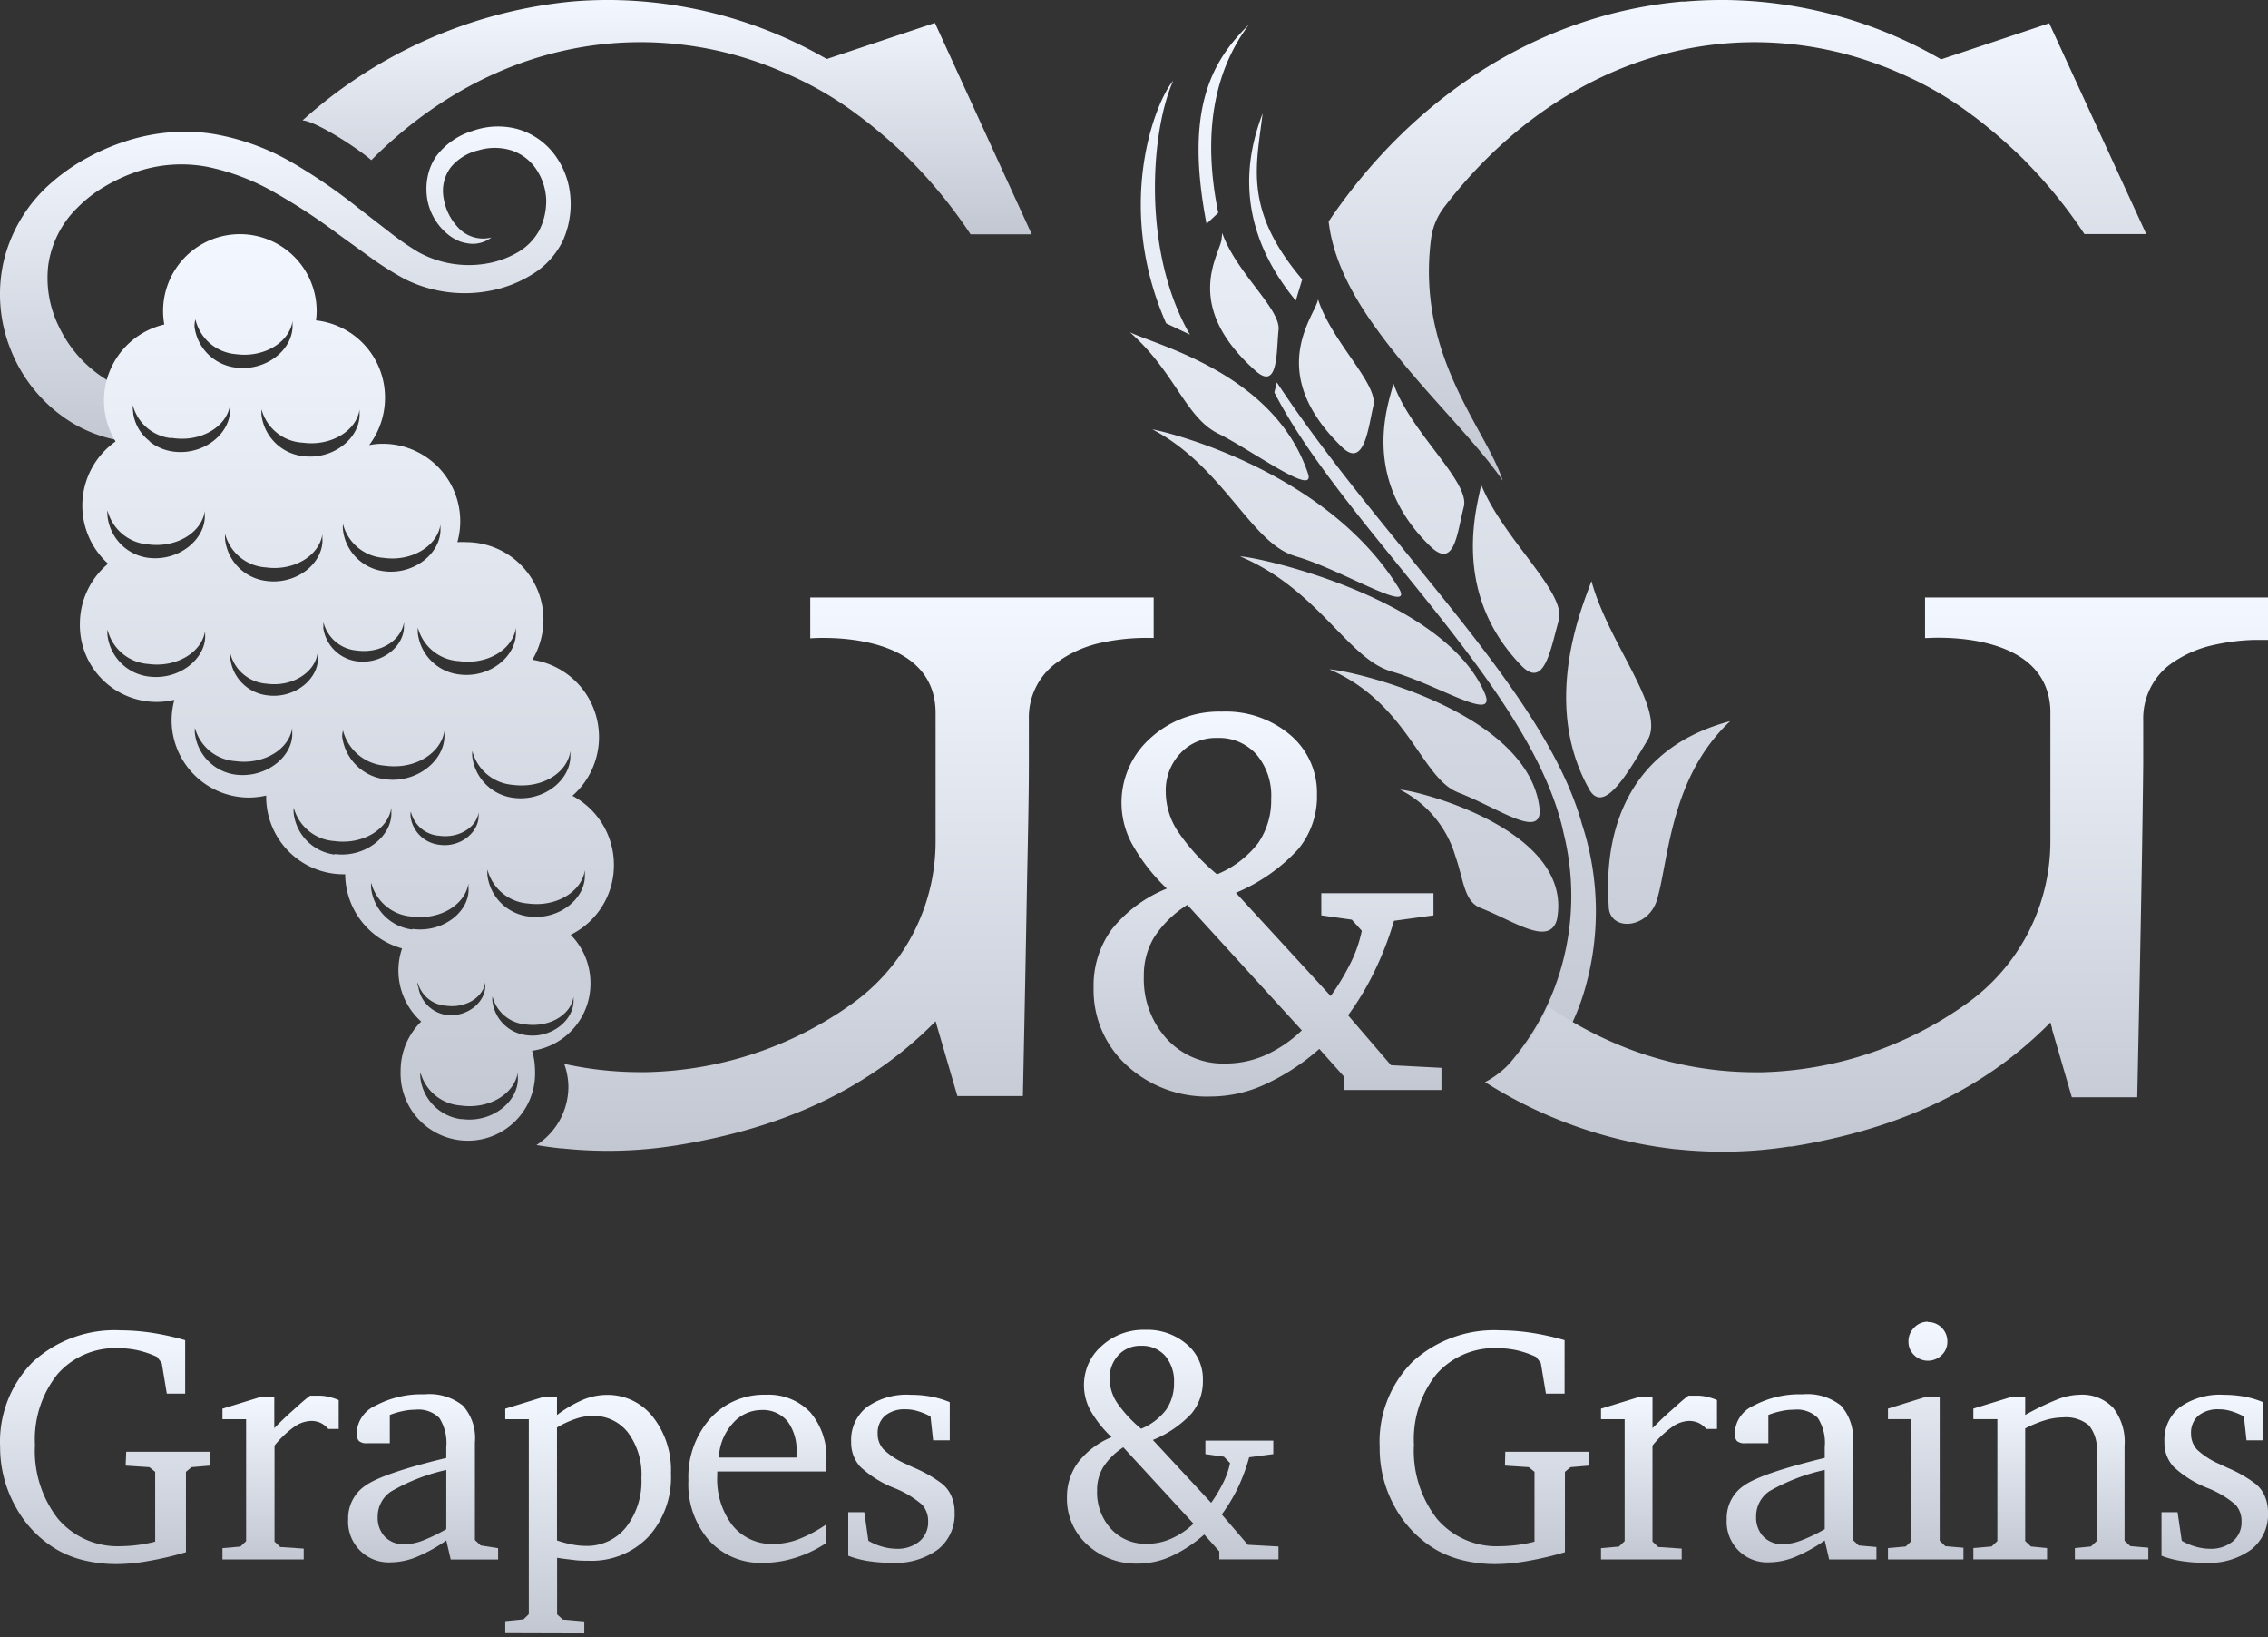 <svg xmlns="http://www.w3.org/2000/svg" width="115" height="83" viewBox="0 0 115 83"><rect x="0" y="0" width="115" height="83" fill="#333333" stroke="none"/><defs><linearGradient id="oe4aa" x1="5.32" x2="5.32" y1="67.43" y2="79.29" gradientUnits="userSpaceOnUse"><stop offset="0" stop-color="#f3f7ff"/><stop offset="1" stop-color="#c3c7d2"/></linearGradient><linearGradient id="oe4ab" x1="14.22" x2="14.22" y1="70.75" y2="79.05" gradientUnits="userSpaceOnUse"><stop offset="0" stop-color="#f3f7ff"/><stop offset="1" stop-color="#c3c7d2"/></linearGradient><linearGradient id="oe4ac" x1="21.45" x2="21.45" y1="70.67" y2="79.2" gradientUnits="userSpaceOnUse"><stop offset="0" stop-color="#f3f7ff"/><stop offset="1" stop-color="#c3c7d2"/></linearGradient><linearGradient id="oe4ad" x1="29.82" x2="29.82" y1="70.71" y2="82.8" gradientUnits="userSpaceOnUse"><stop offset="0" stop-color="#f3f7ff"/><stop offset="1" stop-color="#c3c7d2"/></linearGradient><linearGradient id="oe4ae" x1="38.4" x2="38.4" y1="70.7" y2="79.23" gradientUnits="userSpaceOnUse"><stop offset="0" stop-color="#f3f7ff"/><stop offset="1" stop-color="#c3c7d2"/></linearGradient><linearGradient id="oe4af" x1="45.71" x2="45.71" y1="70.7" y2="79.23" gradientUnits="userSpaceOnUse"><stop offset="0" stop-color="#f3f7ff"/><stop offset="1" stop-color="#c3c7d2"/></linearGradient><linearGradient id="oe4ag" x1="59.47" x2="59.47" y1="67.41" y2="79.26" gradientUnits="userSpaceOnUse"><stop offset="0" stop-color="#f3f7ff"/><stop offset="1" stop-color="#c3c7d2"/></linearGradient><linearGradient id="oe4ah" x1="75.26" x2="75.26" y1="67.43" y2="79.29" gradientUnits="userSpaceOnUse"><stop offset="0" stop-color="#f3f7ff"/><stop offset="1" stop-color="#c3c7d2"/></linearGradient><linearGradient id="oe4ai" x1="84.12" x2="84.12" y1="70.75" y2="79.05" gradientUnits="userSpaceOnUse"><stop offset="0" stop-color="#f3f7ff"/><stop offset="1" stop-color="#c3c7d2"/></linearGradient><linearGradient id="oe4aj" x1="91.35" x2="91.35" y1="70.67" y2="79.2" gradientUnits="userSpaceOnUse"><stop offset="0" stop-color="#f3f7ff"/><stop offset="1" stop-color="#c3c7d2"/></linearGradient><linearGradient id="oe4ak" x1="97.65" x2="97.65" y1="67" y2="79.05" gradientUnits="userSpaceOnUse"><stop offset="0" stop-color="#f3f7ff"/><stop offset="1" stop-color="#c3c7d2"/></linearGradient><linearGradient id="oe4al" x1="104.5" x2="104.5" y1="70.7" y2="79.05" gradientUnits="userSpaceOnUse"><stop offset="0" stop-color="#f3f7ff"/><stop offset="1" stop-color="#c3c7d2"/></linearGradient><linearGradient id="oe4am" x1="112.3" x2="112.3" y1="70.7" y2="79.23" gradientUnits="userSpaceOnUse"><stop offset="0" stop-color="#f3f7ff"/><stop offset="1" stop-color="#c3c7d2"/></linearGradient><linearGradient id="oe4an" x1="64.27" x2="64.27" y1="36.07" y2="55.59" gradientUnits="userSpaceOnUse"><stop offset="0" stop-color="#f3f7ff"/><stop offset="1" stop-color="#c3c7d2"/></linearGradient><linearGradient id="oe4ao" x1="72.51" x2="72.51" y1="1.25" y2="55.09" gradientUnits="userSpaceOnUse"><stop offset="0" stop-color="#f3f7ff"/><stop offset="1" stop-color="#c3c7d2"/></linearGradient><linearGradient id="oe4ap" x1="95.15" x2="95.15" y1="30.29" y2="58.38" gradientUnits="userSpaceOnUse"><stop offset="0" stop-color="#f3f7ff"/><stop offset="1" stop-color="#c3c7d2"/></linearGradient><linearGradient id="oe4aq" x1="88.1" x2="88.1" y1="0" y2="24.36" gradientUnits="userSpaceOnUse"><stop offset="0" stop-color="#f3f7ff"/><stop offset="1" stop-color="#c3c7d2"/></linearGradient><linearGradient id="oe4ar" x1="33.82" x2="33.82" y1="0" y2="11.88" gradientUnits="userSpaceOnUse"><stop offset="0" stop-color="#f3f7ff"/><stop offset="1" stop-color="#c3c7d2"/></linearGradient><linearGradient id="oe4as" x1="42.85" x2="42.85" y1="30.29" y2="58.34" gradientUnits="userSpaceOnUse"><stop offset="0" stop-color="#f3f7ff"/><stop offset="1" stop-color="#c3c7d2"/></linearGradient><linearGradient id="oe4at" x1="14.47" x2="14.47" y1="6.41" y2="22.41" gradientUnits="userSpaceOnUse"><stop offset="0" stop-color="#f3f7ff"/><stop offset="1" stop-color="#c3c7d2"/></linearGradient><linearGradient id="oe4au" x1="17.59" x2="17.59" y1="11.86" y2="57.83" gradientUnits="userSpaceOnUse"><stop offset="0" stop-color="#f3f7ff"/><stop offset="1" stop-color="#c3c7d2"/></linearGradient></defs><g><g><g><g><path fill="url(#oe4aa)" d="M6.4 73.595h4.252v.7l-.941.08-.282.236v4.074c-.627.187-1.265.336-1.91.448a9.242 9.242 0 0 1-1.613.155 6.993 6.993 0 0 1-1.59-.178 5.163 5.163 0 0 1-1.343-.505 5.63 5.63 0 0 1-2.157-2.18 6.175 6.175 0 0 1-.81-3.07 5.739 5.739 0 0 1 1.653-4.31 6.135 6.135 0 0 1 4.453-1.607c.535.003 1.068.045 1.596.126.568.088 1.13.213 1.681.373v2.709h-.93l-.258-1.55-.235-.31a4.93 4.93 0 0 0-.964-.333 4.591 4.591 0 0 0-.976-.109 3.896 3.896 0 0 0-3.104 1.309 5.285 5.285 0 0 0-1.148 3.586 5.6 5.6 0 0 0 1.176 3.765 3.982 3.982 0 0 0 3.197 1.377 7.497 7.497 0 0 0 1.721-.23v-3.54l-.292-.235-1.205-.08z"/></g><g><path fill="url(#oe4ab)" d="M11.28 79.054v-.574l.907-.08.292-.276v-6.18H11.28v-.534l1.98-.608h.648v1.595c.276-.281.574-.574.867-.832.292-.258.62-.574.952-.815H16.152c.17-.001.34.018.505.057.177.04.35.095.517.167v1.463h-.528a1.217 1.217 0 0 0-.385-.304 1.148 1.148 0 0 0-.488-.103c-.31.015-.61.12-.86.304a5.09 5.09 0 0 0-.993.947v4.866l.292.276 1.188.08v.55z"/></g><g><path fill="url(#oe4ac)" d="M22.63 78.09a8.034 8.034 0 0 1-1.51.839c-.408.168-.844.26-1.286.27a2.06 2.06 0 0 1-2.18-2.181 1.986 1.986 0 0 1 .895-1.722c.597-.413 1.957-.876 4.08-1.389v-.539a2.376 2.376 0 0 0-.35-1.486 1.504 1.504 0 0 0-1.217-.42c-.214 0-.427.023-.637.07a4.016 4.016 0 0 0-.66.195v1.434h-1.147a.574.574 0 0 1-.42-.114.574.574 0 0 1-.114-.414 1.601 1.601 0 0 1 .958-1.377 4.964 4.964 0 0 1 2.485-.574 2.72 2.72 0 0 1 1.946.574 2.479 2.479 0 0 1 .608 1.871v4.941l.293.275.883.138v.574h-2.404zm0-3.574a9.698 9.698 0 0 0-2.807 1.096 1.526 1.526 0 0 0-.671 1.291 1.389 1.389 0 0 0 .367 1.004 1.331 1.331 0 0 0 .998.379c.315-.01.626-.074.919-.19a8.734 8.734 0 0 0 1.193-.579z"/></g><g><path fill="url(#oe4ad)" d="M25.62 82.79v-.608l.924-.092.27-.264v-9.882H25.62v-.533l1.98-.609h.643v.93c.402-.31.842-.567 1.308-.769.381-.162.79-.248 1.205-.252a2.915 2.915 0 0 1 2.347 1.113c.636.818.961 1.834.918 2.87a4.488 4.488 0 0 1-1.147 3.213 3.983 3.983 0 0 1-3.042 1.21c-.218 0-.459 0-.717-.034-.258-.034-.574-.063-.867-.115v2.87l.293.264 1.085.092v.608zm2.623-4.7c.253.086.512.155.774.207.223.044.45.067.677.069a2.53 2.53 0 0 0 2.05-.947 3.787 3.787 0 0 0 .78-2.496 3.558 3.558 0 0 0-.678-2.296 2.192 2.192 0 0 0-1.807-.85 2.6 2.6 0 0 0-.838.144c-.334.113-.656.261-.958.442z"/></g><g><path fill="url(#oe4ae)" d="M41.901 78.215a6.077 6.077 0 0 1-1.572.752c-.53.17-1.085.257-1.642.258a3.535 3.535 0 0 1-2.743-1.147 4.333 4.333 0 0 1-1.038-3.042 4.465 4.465 0 0 1 1.101-3.122 3.655 3.655 0 0 1 2.835-1.21 2.915 2.915 0 0 1 2.244.89c.58.69.872 1.578.815 2.478v.522h-5.532v.19a3.856 3.856 0 0 0 .775 2.548 2.565 2.565 0 0 0 2.089.935c.431-.005.859-.086 1.262-.241a6.961 6.961 0 0 0 1.406-.752zm-1.515-4.327v-.263a2.422 2.422 0 0 0-.453-1.573 1.618 1.618 0 0 0-1.32-.574 1.94 1.94 0 0 0-1.47.689 2.76 2.76 0 0 0-.694 1.721z"/></g><g><path fill="url(#oe4af)" d="M48.158 71.08v1.934h-.844l-.132-1.21a3.322 3.322 0 0 0-.648-.27 2.072 2.072 0 0 0-.615-.092 1.55 1.55 0 0 0-1.038.321 1.147 1.147 0 0 0-.379.907c-.008.299.101.59.304.809a3.81 3.81 0 0 0 1.148.74c.086.046.224.11.407.19a6.64 6.64 0 0 1 1.395.797c.211.166.377.384.482.631.115.263.172.546.166.833a2.261 2.261 0 0 1-.843 1.876 3.633 3.633 0 0 1-2.342.677 7.77 7.77 0 0 1-1.176-.086 5.038 5.038 0 0 1-1.033-.27v-2.209h.815l.206 1.446c.225.134.466.236.718.304.237.068.482.103.729.104.415.016.823-.118 1.147-.38a1.251 1.251 0 0 0 .436-.992 1.234 1.234 0 0 0-.298-.855 4.89 4.89 0 0 0-1.423-.855 5.429 5.429 0 0 1-1.722-1.079 1.813 1.813 0 0 1-.459-1.257 2.112 2.112 0 0 1 .792-1.761 3.49 3.49 0 0 1 2.227-.626 5.63 5.63 0 0 1 1.067.098c.313.06.618.153.913.275z"/></g><g><path fill="url(#oe4ag)" d="M61.412 76.181c.243-.339.456-.698.637-1.073.146-.3.254-.615.321-.941l-.31-.322-.94-.132v-.682h3.443v.682l-1.223.161a9.234 9.234 0 0 1-.574 1.55c-.23.473-.502.924-.814 1.348l1.32 1.538 1.555.086v.654h-3.002v-.407l-.763-.855a7.002 7.002 0 0 1-1.681 1.107 4.11 4.11 0 0 1-1.659.368 3.661 3.661 0 0 1-2.594-.959 3.132 3.132 0 0 1-1.027-2.404 2.932 2.932 0 0 1 .574-1.78 4.126 4.126 0 0 1 1.687-1.267 5.894 5.894 0 0 1-1.067-1.343 2.686 2.686 0 0 1-.107-2.371c.155-.347.383-.656.67-.906a3.133 3.133 0 0 1 2.208-.82c.77-.031 1.521.23 2.107.728a2.295 2.295 0 0 1 .82 1.83 2.554 2.554 0 0 1-.574 1.682 5.509 5.509 0 0 1-1.962 1.343zm-4.453-2.812a3.369 3.369 0 0 0-1.016.999 2.255 2.255 0 0 0-.315 1.199 2.743 2.743 0 0 0 .705 1.934 2.353 2.353 0 0 0 1.797.757c.426.006.849-.08 1.24-.252a3.838 3.838 0 0 0 1.147-.769zm.9-.941a3.03 3.03 0 0 0 1.27-.964c.274-.408.414-.892.4-1.383a1.98 1.98 0 0 0-.452-1.354 1.555 1.555 0 0 0-1.217-.505 1.504 1.504 0 0 0-1.148.47 1.681 1.681 0 0 0-.447 1.2c.005.421.128.833.355 1.187.348.506.765.96 1.24 1.349z"/></g><g><path fill="url(#oe4ah)" d="M76.326 73.595h4.247v.7l-.935.08-.287.236v4.074c-.626.188-1.262.337-1.906.448a9.357 9.357 0 0 1-1.618.155 7.062 7.062 0 0 1-1.59-.178 5.336 5.336 0 0 1-1.342-.505 5.652 5.652 0 0 1-2.152-2.18 6.112 6.112 0 0 1-.786-3.07 5.739 5.739 0 0 1 1.652-4.31 6.135 6.135 0 0 1 4.453-1.607c.535.003 1.068.045 1.596.126.566.088 1.126.212 1.675.373v2.709h-.946l-.259-1.55-.24-.31a5.01 5.01 0 0 0-.959-.333 4.62 4.62 0 0 0-.976-.109 3.908 3.908 0 0 0-3.11 1.309 5.28 5.28 0 0 0-1.148 3.586 5.6 5.6 0 0 0 1.177 3.765 3.977 3.977 0 0 0 3.196 1.377c.276-.003.552-.022.827-.057.307-.037.612-.095.912-.172V74.61l-.293-.235-1.205-.08z"/></g><g><path fill="url(#oe4ai)" d="M81.18 79.054v-.574l.907-.08.292-.276v-6.18H81.18v-.534l1.98-.608h.631v1.595c.281-.281.574-.574.872-.832.299-.258.62-.574.953-.815H86.04c.17-.001.34.018.505.057.177.04.35.095.516.167v1.463h-.54a1.24 1.24 0 0 0-.39-.304 1.148 1.148 0 0 0-.482-.103c-.31.013-.61.119-.86.304-.374.269-.71.588-.999.947v4.866l.293.276 1.188.08v.55z"/></g><g><path fill="url(#oe4aj)" d="M92.524 78.09c-.47.335-.977.616-1.51.838a3.54 3.54 0 0 1-1.285.27 2.055 2.055 0 0 1-2.175-2.18 1.991 1.991 0 0 1 .89-1.722c.596-.414 1.956-.876 4.08-1.39v-.539a2.341 2.341 0 0 0-.35-1.486 1.492 1.492 0 0 0-1.211-.419c-.216 0-.432.023-.643.07a3.977 3.977 0 0 0-.654.194v1.435H88.49a.574.574 0 0 1-.42-.115.574.574 0 0 1-.108-.413 1.59 1.59 0 0 1 .958-1.377 4.964 4.964 0 0 1 2.485-.574 2.737 2.737 0 0 1 1.945.574 2.502 2.502 0 0 1 .603 1.87v4.941l.292.276.901.08v.631h-2.398zm0-3.575a9.847 9.847 0 0 0-2.806 1.079 1.526 1.526 0 0 0-.672 1.291 1.395 1.395 0 0 0 .373 1.016 1.326 1.326 0 0 0 .993.379c.315-.01.625-.074.918-.19.413-.158.812-.35 1.194-.574z"/></g><g><path fill="url(#oe4ak)" d="M97.687 70.799h.666v7.305l.286.276.919.08v.591H95.73v-.574l.901-.08.287-.276v-6.18H95.73v-.534zm.063-3.782a.981.981 0 0 1 .993.987.93.93 0 0 1-.287.689.999.999 0 0 1-1.616-.314.93.93 0 0 1-.071-.375.959.959 0 0 1 .287-.7.941.941 0 0 1 .694-.304z"/></g><g><path fill="url(#oe4al)" d="M100.06 79.05v-.574l.924-.08.293-.276v-6.18h-1.217v-.534l1.98-.608h.648v.93c.531-.301 1.081-.566 1.647-.793.35-.14.72-.218 1.096-.23a2.158 2.158 0 0 1 1.722.666 2.8 2.8 0 0 1 .574 1.929v4.803l.292.275.913.08v.592h-3.724v-.574l.814-.08.293-.276v-4.51a1.882 1.882 0 0 0-.396-1.355 1.808 1.808 0 0 0-1.325-.402c-.3.005-.597.051-.884.138a6.21 6.21 0 0 0-1.022.42v5.71l.293.275.815.08v.574z"/></g><g><path fill="url(#oe4am)" d="M114.748 71.08v1.934h-.838l-.132-1.21a3.322 3.322 0 0 0-.649-.27 2.094 2.094 0 0 0-.614-.092 1.567 1.567 0 0 0-1.044.32 1.148 1.148 0 0 0-.373.908c-.005.297.101.586.298.809.337.311.725.561 1.148.74l.407.19a6.56 6.56 0 0 1 1.4.797c.212.166.378.384.483.631.112.263.169.547.166.832a2.261 2.261 0 0 1-.844 1.877 3.633 3.633 0 0 1-2.34.677 7.718 7.718 0 0 1-1.177-.086 5.096 5.096 0 0 1-1.039-.27v-2.209h.815l.212 1.446c.224.134.466.236.718.304.236.069.482.103.728.104.416.016.824-.118 1.148-.38a1.251 1.251 0 0 0 .436-.992 1.234 1.234 0 0 0-.298-.855 4.889 4.889 0 0 0-1.43-.855 5.429 5.429 0 0 1-1.72-1.079 1.785 1.785 0 0 1-.46-1.257 2.106 2.106 0 0 1 .786-1.761 3.512 3.512 0 0 1 2.233-.626c.358 0 .715.032 1.067.098.313.06.619.152.913.275z"/></g></g></g><g><g><g><path fill="url(#oe4an)" d="M67.474 50.492c.401-.558.754-1.15 1.054-1.768.237-.49.412-1.009.522-1.542l-.505-.561-1.548-.22V45.28h5.688v1.122l-2.002.275a16.201 16.201 0 0 1-.982 2.547c-.378.788-.828 1.54-1.346 2.244l2.176 2.53 2.558.134v1.122h-4.936v-.673l-1.257-1.408a11.218 11.218 0 0 1-2.771 1.806c-.854.394-1.781.6-2.721.606a6.008 6.008 0 0 1-4.27-1.576 5.162 5.162 0 0 1-1.682-3.927 4.819 4.819 0 0 1 .909-2.956 6.804 6.804 0 0 1 2.805-2.082A9.604 9.604 0 0 1 57.41 42.8a4.376 4.376 0 0 1 .92-5.38 5.167 5.167 0 0 1 3.635-1.346 5.049 5.049 0 0 1 3.467 1.19 3.837 3.837 0 0 1 1.346 3.006 4.196 4.196 0 0 1-.942 2.766 8.976 8.976 0 0 1-3.17 2.222zm-7.27-4.623a5.47 5.47 0 0 0-1.683 1.644 3.714 3.714 0 0 0-.522 1.969 4.488 4.488 0 0 0 1.161 3.18 3.87 3.87 0 0 0 2.956 1.252c.701.003 1.395-.14 2.037-.421a6.497 6.497 0 0 0 1.857-1.262zm1.503-1.548a5.049 5.049 0 0 0 2.092-1.588 3.82 3.82 0 0 0 .657-2.244 3.214 3.214 0 0 0-.746-2.244 2.541 2.541 0 0 0-2.003-.836 2.435 2.435 0 0 0-1.857.78 2.732 2.732 0 0 0-.74 1.97c.009.692.213 1.369.589 1.951a10.536 10.536 0 0 0 2.008 2.21z"/></g><g><g><path fill="url(#oe4ao)" d="M61.178 11.348C60.1 5.738 61.3 3.213 63.326 1.25c-1.744 2.322-2.378 5.492-1.554 9.537zm.796.465c.701 2.009 2.973 3.849 2.856 4.914-.118 1.066 0 3.058-1.122 2.11-3.905-3.433-1.762-6.036-1.762-6.771zm-2.844 4.578c-2.637-5.98-.544-11.259.36-12.302-1.151 2.569-1.594 8.655.846 12.874zm7.702-1.217c.685 2.154 3.063 4.286 2.805 5.396-.258 1.111-.46 3.181-1.582 2.104-3.977-3.843-1.346-6.681-1.223-7.5zM77.11 33.709c-3.692-3.838-2.093-8.398-2.009-9.145 1.122 2.783 4.387 5.504 3.927 6.917-.404 1.408-.718 3.512-1.919 2.227zM65.704 15.24c-3.428-4.163-2.295-7.843-1.683-9.492-.309 2.648-.993 4.875 2.008 8.415zM57.29 16.84c1.335.662 7.36 2.098 9.043 7.197.342 1.156-2.872-1.223-4.555-2.053-1.677-.825-2.182-3.113-4.488-5.144zM72.532 27.7c-3.77-3.635-1.952-7.663-1.88-8.274.842 2.48 3.922 5.01 3.568 6.277-.33 1.257-.454 3.192-1.688 1.997zm8.005 12.23c-2.485-4.51-.118-9.599.157-10.48.892 3.271 3.865 6.58 2.805 8.135-.937 1.548-2.216 3.848-2.962 2.345zm1.032 5.974c-.286-4.286 1.347-8.078 6.16-9.346-3.001 2.81-3.114 6.928-3.675 8.926-.381 1.632-2.485 1.789-2.485.426zM64.74 19.381c5.431 8.23 13.6 15.612 15.478 22.406a14.21 14.21 0 0 1 .068 8.61c-.701 2.233-1.84 3.569-2.278 4.36-1.672.18-2.081.544-2.193.18.022-.422 1.312-1.375 2.434-3.558a13.183 13.183 0 0 0 1.038-9.132c-1.576-7.405-11.135-15.49-14.67-22.355l.124-.505zm5.79 14.647c-2.176-.628-3.691-4.157-7.652-5.823 1.128.05 10.44 2.194 12.426 6.984.59 1.481-2.485-.527-4.774-1.155zm-4.858-5.84c-2.221-.628-3.64-4.538-7.242-6.423 1.083.202 8.908 2.222 12.499 8.056.83 1.402-2.974-.993-5.257-1.627zm8.224 11.966c-1.834-.74-2.53-4.516-6.485-6.221 1.032.034 10.154 2.11 10.659 7.108.078 1.537-2.16-.124-4.174-.881zm5.049 6.457c-.37 1.386-2.171.084-3.854-.578-.858-.32-.864-1.402-1.296-2.636a5.542 5.542 0 0 0-2.805-3.366c.87.033 8.841 2.042 7.955 6.586z"/></g></g><g><path fill="url(#oe4ap)" d="M97.61 30.29v2.053h.152c.824-.045 4.841-.123 5.93 2.39.188.445.281.925.274 1.408v6.49a10.097 10.097 0 0 1-4.274 8.264 18.614 18.614 0 0 1-10.367 3.461h-.32a18.11 18.11 0 0 1-6.827-1.346 19.721 19.721 0 0 1-3.686-1.997c-.707 1.587-1.89 3.18-3.192 3.842a22.748 22.748 0 0 0 9.688 3.406h.05a22 22 0 0 0 5.7-.14h.107c4.987-.808 9.508-2.62 13.121-6.29l.084.292v.051l1.004 3.45h3.316s.118-5.447.213-10.72c.04-2.244.073-4.438.09-6.171v-2.21a3.427 3.427 0 0 1 1.313-2.805 5.912 5.912 0 0 1 2.361-1.044c.651-.14 1.314-.22 1.98-.235h.674V30.29z"/></g><g><path fill="url(#oe4aq)" d="M72.56 12.134a3.333 3.333 0 0 1 .655-1.616c3.927-5.144 9.537-8.37 15.742-8.38h.067c2.152.01 4.285.403 6.3 1.16.342.124.684.264 1.02.416a17.459 17.459 0 0 1 3.703 2.16l.05.033a26.084 26.084 0 0 1 2.402 2.065c.062.056.123.117.18.18.055.06.117.117.173.179a24.402 24.402 0 0 1 2.839 3.534h3.136l-4.92-10.687-5.313 1.773-.168.056-.522-.292A22.35 22.35 0 0 0 87.51 0h-.235c-.617 0-1.229.028-1.835.079h-.162C77.984.735 71.605 4.953 67.37 11.225c.208 1.835 1.122 3.641 2.367 5.363 2.082 2.929 4.982 5.61 6.457 7.775-.819-2.602-4.392-6.288-3.635-12.229z"/></g><g><path fill="url(#oe4ar)" d="M52.314 11.876h-3.102a24.401 24.401 0 0 0-2.838-3.534c-.057-.062-.113-.124-.174-.18-.062-.056-.118-.123-.18-.18l-.078-.078a26.924 26.924 0 0 0-2.323-1.986l-.05-.033a17.459 17.459 0 0 0-3.703-2.16 18.103 18.103 0 0 0-7.382-1.588c-5.19 0-9.947 2.244-13.655 5.98-.808-.69-2.844-1.98-3.489-2.014A23.864 23.864 0 0 1 28.96.08C29.567.028 30.179 0 30.79 0h.24a22.31 22.31 0 0 1 10.368 2.698l.527.292 5.48-1.829z"/></g><g><path fill="url(#oe4as)" d="M58.497 30.29v2.053c-.887-.03-1.774.049-2.642.236a5.912 5.912 0 0 0-2.362 1.077 3.427 3.427 0 0 0-1.324 2.805v2.21c0 1.74-.05 3.927-.095 6.17-.09 5.274-.208 10.721-.208 10.721h-3.32l-1.022-3.5-.084-.292c-3.612 3.669-8.134 5.48-13.121 6.289a21.983 21.983 0 0 1-5.806.157h-.073c-.415-.045-.83-.101-1.24-.169a3.522 3.522 0 0 0 1.621-2.962 3.462 3.462 0 0 0-.213-1.155c1.27.28 2.565.42 3.865.42h.286a18.563 18.563 0 0 0 10.435-3.46 10.096 10.096 0 0 0 4.246-8.258v-6.48c0-4.336-6.356-3.792-6.356-3.792v-2.07z"/></g><g><path fill="url(#oe4at)" d="M28.861 11.162c-.031.19-.078.378-.14.561a2.193 2.193 0 0 1-.095.27l-.05.134-.068.14a4.107 4.107 0 0 1-1.593 1.684 6.17 6.17 0 0 1-2.076.79 6.794 6.794 0 0 1-4.325-.6 16.355 16.355 0 0 1-1.773-1.122l-1.615-1.166a29.771 29.771 0 0 0-3.215-2.104 11.487 11.487 0 0 0-3.416-1.296 7.108 7.108 0 0 0-3.529.241 8.594 8.594 0 0 0-1.649.757c-.51.296-.977.659-1.391 1.078a5.049 5.049 0 0 0-1.481 2.934 5.57 5.57 0 0 0 .56 3.13 6.35 6.35 0 0 0 2.447 2.687c.306.173.625.323.953.449.249.1.504.182.763.247.262.087.528.16.797.218a9.64 9.64 0 0 0 1.784.113c.634 0 1.296-.068 2.02-.124a5.476 5.476 0 0 1-1.639 1.403 5.905 5.905 0 0 1-1.514.622 2.244 2.244 0 0 1-1.88-1.683 1.307 1.307 0 0 0 0 .298 2.171 2.171 0 0 0 .881 1.56 6.093 6.093 0 0 1-1.773-.096l-.157-.034a6.927 6.927 0 0 1-2.216-.937 7.63 7.63 0 0 1-2.956-3.663 7.512 7.512 0 0 1-.27-4.64A7.64 7.64 0 0 1 2.68 9.2a9.861 9.861 0 0 1 1.807-1.234 10.978 10.978 0 0 1 1.98-.836 9.829 9.829 0 0 1 2.132-.42 9.06 9.06 0 0 1 2.17.072c1.407.234 2.76.718 3.995 1.43a27.401 27.401 0 0 1 3.366 2.3l1.565 1.212c.485.387.995.74 1.526 1.06 1.026.563 2.21.77 3.366.59a4.752 4.752 0 0 0 1.627-.561c.47-.262.86-.651 1.122-1.122.252-.492.375-1.04.359-1.593a2.98 2.98 0 0 0-.516-1.537 2.43 2.43 0 0 0-1.263-.943 2.85 2.85 0 0 0-1.649 0 2.592 2.592 0 0 0-1.402.853 1.981 1.981 0 0 0-.376 1.537c.084.575.344 1.11.746 1.531a1.716 1.716 0 0 0 1.683.5 1.565 1.565 0 0 1-.999.32 2.333 2.333 0 0 1-.56-.107 2.478 2.478 0 0 1-.5-.258 2.962 2.962 0 0 1-1.184-1.84c-.07-.38-.07-.77 0-1.15.07-.389.22-.758.443-1.083a3.618 3.618 0 0 1 1.857-1.29 3.82 3.82 0 0 1 2.244-.096c.767.214 1.44.678 1.913 1.319.463.626.737 1.371.791 2.148.031.388.01.779-.061 1.161z"/></g><g><path fill="url(#oe4au)" d="M30.54 45.932a3.928 3.928 0 0 1-1.604 1.455 3.478 3.478 0 0 1 1.004 2.451 3.433 3.433 0 0 1-2.962 3.428c.1.328.15.668.151 1.01a3.409 3.409 0 0 1-4.745 3.276 3.412 3.412 0 0 1-2.07-3.276 3.485 3.485 0 0 1 1.043-2.49 3.478 3.478 0 0 1-.97-3.709 3.927 3.927 0 0 1-2.884-3.758h-.112a3.927 3.927 0 0 1-3.894-3.99 4.052 4.052 0 0 1-.87.102 3.927 3.927 0 0 1-3.926-3.927c.003-.347.05-.692.14-1.027a3.889 3.889 0 0 1-4.79-3.842 3.972 3.972 0 0 1 1.43-3.058 3.977 3.977 0 0 1 .381-6.199l-.067-.106a3.96 3.96 0 0 1 2.536-5.823 3.893 3.893 0 1 1 7.725-.696c0 .163-.012.327-.034.488a3.927 3.927 0 0 1 3.5 3.927c0 .865-.282 1.705-.802 2.396.227-.046.459-.068.69-.068a3.927 3.927 0 0 1 3.781 4.987c.157-.008.314-.008.471 0a3.927 3.927 0 0 1 3.894 3.927c0 .717-.194 1.42-.561 2.037a3.96 3.96 0 0 1 2.03 6.894 3.96 3.96 0 0 1 2.104 3.506 3.927 3.927 0 0 1-.589 2.085zm-4.538-6.146a2.3 2.3 0 0 1-2.053-1.717c-.009.1-.009.202 0 .303a2.4 2.4 0 0 0 2.075 2.07c1.56.213 2.951-.926 2.895-2.182a.98.98 0 0 0 0-.18c-.157 1.105-1.43 1.902-2.917 1.706zm-8.65-2.44a2.491 2.491 0 0 0 2.16 2.154c1.626.23 3.079-.965 3.023-2.278v-.185c-.163 1.156-1.51 1.986-3.001 1.778a2.383 2.383 0 0 1-2.143-1.79 1.53 1.53 0 0 0-.04.32zm-.965-5.554a1.991 1.991 0 0 0 1.688 1.728c1.285.185 2.452-.769 2.407-1.812a.698.698 0 0 0 0-.152c-.152.92-1.2 1.588-2.396 1.42a1.902 1.902 0 0 1-1.683-1.425 1.252 1.252 0 0 0 0 .252zm4.437 9.374a.847.847 0 0 0-.006.219 1.65 1.65 0 0 0 1.442 1.436c1.083.168 2.048-.64 2.008-1.515a.907.907 0 0 0 0-.123c-.112.768-1.01 1.324-2.002 1.183a1.587 1.587 0 0 1-1.425-1.189zm1.135-8.159a2.29 2.29 0 0 1-.77-1.187c-.009.1-.009.202 0 .303a2.39 2.39 0 0 0 2.075 2.064c1.56.219 2.95-.92 2.895-2.176.003-.06.003-.12 0-.18-.157 1.088-1.448 1.885-2.878 1.683a2.289 2.289 0 0 1-1.322-.507zm-3.816-5.253a2.294 2.294 0 0 1-.752-1.19 1.37 1.37 0 0 0 0 .302 2.39 2.39 0 0 0 2.047 2.087c1.56.219 2.951-.926 2.895-2.182v-.174c-.163 1.083-1.453 1.885-2.883 1.683a2.295 2.295 0 0 1-1.307-.526zm-4.112-5.82a2.283 2.283 0 0 1-.77-1.182 1.728 1.728 0 0 0 0 .297 2.396 2.396 0 0 0 2.077 2.07c1.559.219 2.95-.926 2.894-2.182v-.18c-.157 1.083-1.447 1.88-2.883 1.683a2.283 2.283 0 0 1-1.318-.505zm2.316 5.325v-.18c-.157 1.089-1.447 1.885-2.878 1.683a2.283 2.283 0 0 1-2.053-1.683 1.307 1.307 0 0 0 0 .298 2.39 2.39 0 0 0 2.076 2.07c1.56.219 2.95-.926 2.855-2.188zm-.252 5.88c-.14.958-1.296 1.699-2.575 1.52a2.048 2.048 0 0 1-1.84-1.526 1.362 1.362 0 0 0 0 .263 2.132 2.132 0 0 0 1.857 1.851c1.39.197 2.636-.824 2.586-1.946a1.444 1.444 0 0 0-.028-.163zm-9.11-11.46c.146.273.348.511.594.7.344.273.754.45 1.19.51 1.559.219 2.95-.926 2.894-2.182.005-.06.005-.12 0-.18-.157 1.088-1.447 1.885-2.878 1.683l-.174-.028A2.244 2.244 0 0 1 6.732 20.5a1.307 1.307 0 0 0 0 .297c.02.31.106.61.252.883zm2.917-5.471a1.374 1.374 0 0 0-.04.353 2.395 2.395 0 0 0 2.076 2.07c1.56.213 2.95-.926 2.895-2.182v-.18c-.152 1.083-1.448 1.88-2.878 1.683a2.294 2.294 0 0 1-2.042-1.744zM6.115 27.574c.369.379.852.625 1.374.7 1.56.213 2.951-.93 2.895-2.182.003-.06.003-.12 0-.18-.157 1.083-1.447 1.88-2.878 1.684a2.295 2.295 0 0 1-2.053-1.717c-.012.1-.012.202 0 .303.061.524.294 1.014.662 1.392zm4.286 4.582v-.18c-.157 1.084-1.448 1.88-2.878 1.684a2.294 2.294 0 0 1-2.07-1.74c-.011.101-.011.203 0 .304a2.395 2.395 0 0 0 2.076 2.07c1.56.213 2.95-.926 2.872-2.138zm4.415 4.926v-.18c-.152 1.083-1.448 1.88-2.878 1.683a2.283 2.283 0 0 1-2.053-1.683 1.307 1.307 0 0 0 0 .298 2.395 2.395 0 0 0 2.075 2.07c1.56.19 2.951-.954 2.856-2.188zm2.154 6.21c1.543.213 2.95-.926 2.872-2.16.003-.06.003-.12 0-.18-.157 1.083-1.447 1.88-2.878 1.684a2.295 2.295 0 0 1-2.07-1.689c-.011.1-.011.202 0 .303a2.395 2.395 0 0 0 2.076 2.07zm3.955 3.798c1.56.213 2.95-.926 2.827-2.132v-.18c-.157 1.083-1.447 1.88-2.878 1.683a2.294 2.294 0 0 1-2.053-1.716c-.011.1-.011.202 0 .303a2.395 2.395 0 0 0 2.076 2.07zm.28 2.883a1.684 1.684 0 0 0 1.386 1.47c1.083.163 2.053-.645 2.014-1.52a1.058 1.058 0 0 0 0-.124c-.107.769-1.004 1.324-1.997 1.184a1.588 1.588 0 0 1-1.43-1.19c-.006.07-.006.14 0 .208zm2.205 6.754c1.56.22 2.956-.925 2.844-2.187v-.18c-.157 1.088-1.453 1.885-2.883 1.683a2.283 2.283 0 0 1-2.053-1.683 1.308 1.308 0 0 0 0 .297 2.39 2.39 0 0 0 2.064 2.076zm5.672-6.204c-.13.914-1.201 1.57-2.43 1.408a1.896 1.896 0 0 1-1.682-1.42 1.268 1.268 0 0 0 0 .253 1.974 1.974 0 0 0 1.716 1.711c1.274.18 2.44-.768 2.396-1.806zm.572-6.227a.944.944 0 0 0 0-.18c-.157 1.083-1.448 1.88-2.884 1.684a2.3 2.3 0 0 1-2.053-1.717c-.008.1-.008.202 0 .303a2.4 2.4 0 0 0 2.076 2.07c1.56.213 2.94-.926 2.86-2.16z"/></g></g></g></g></svg>